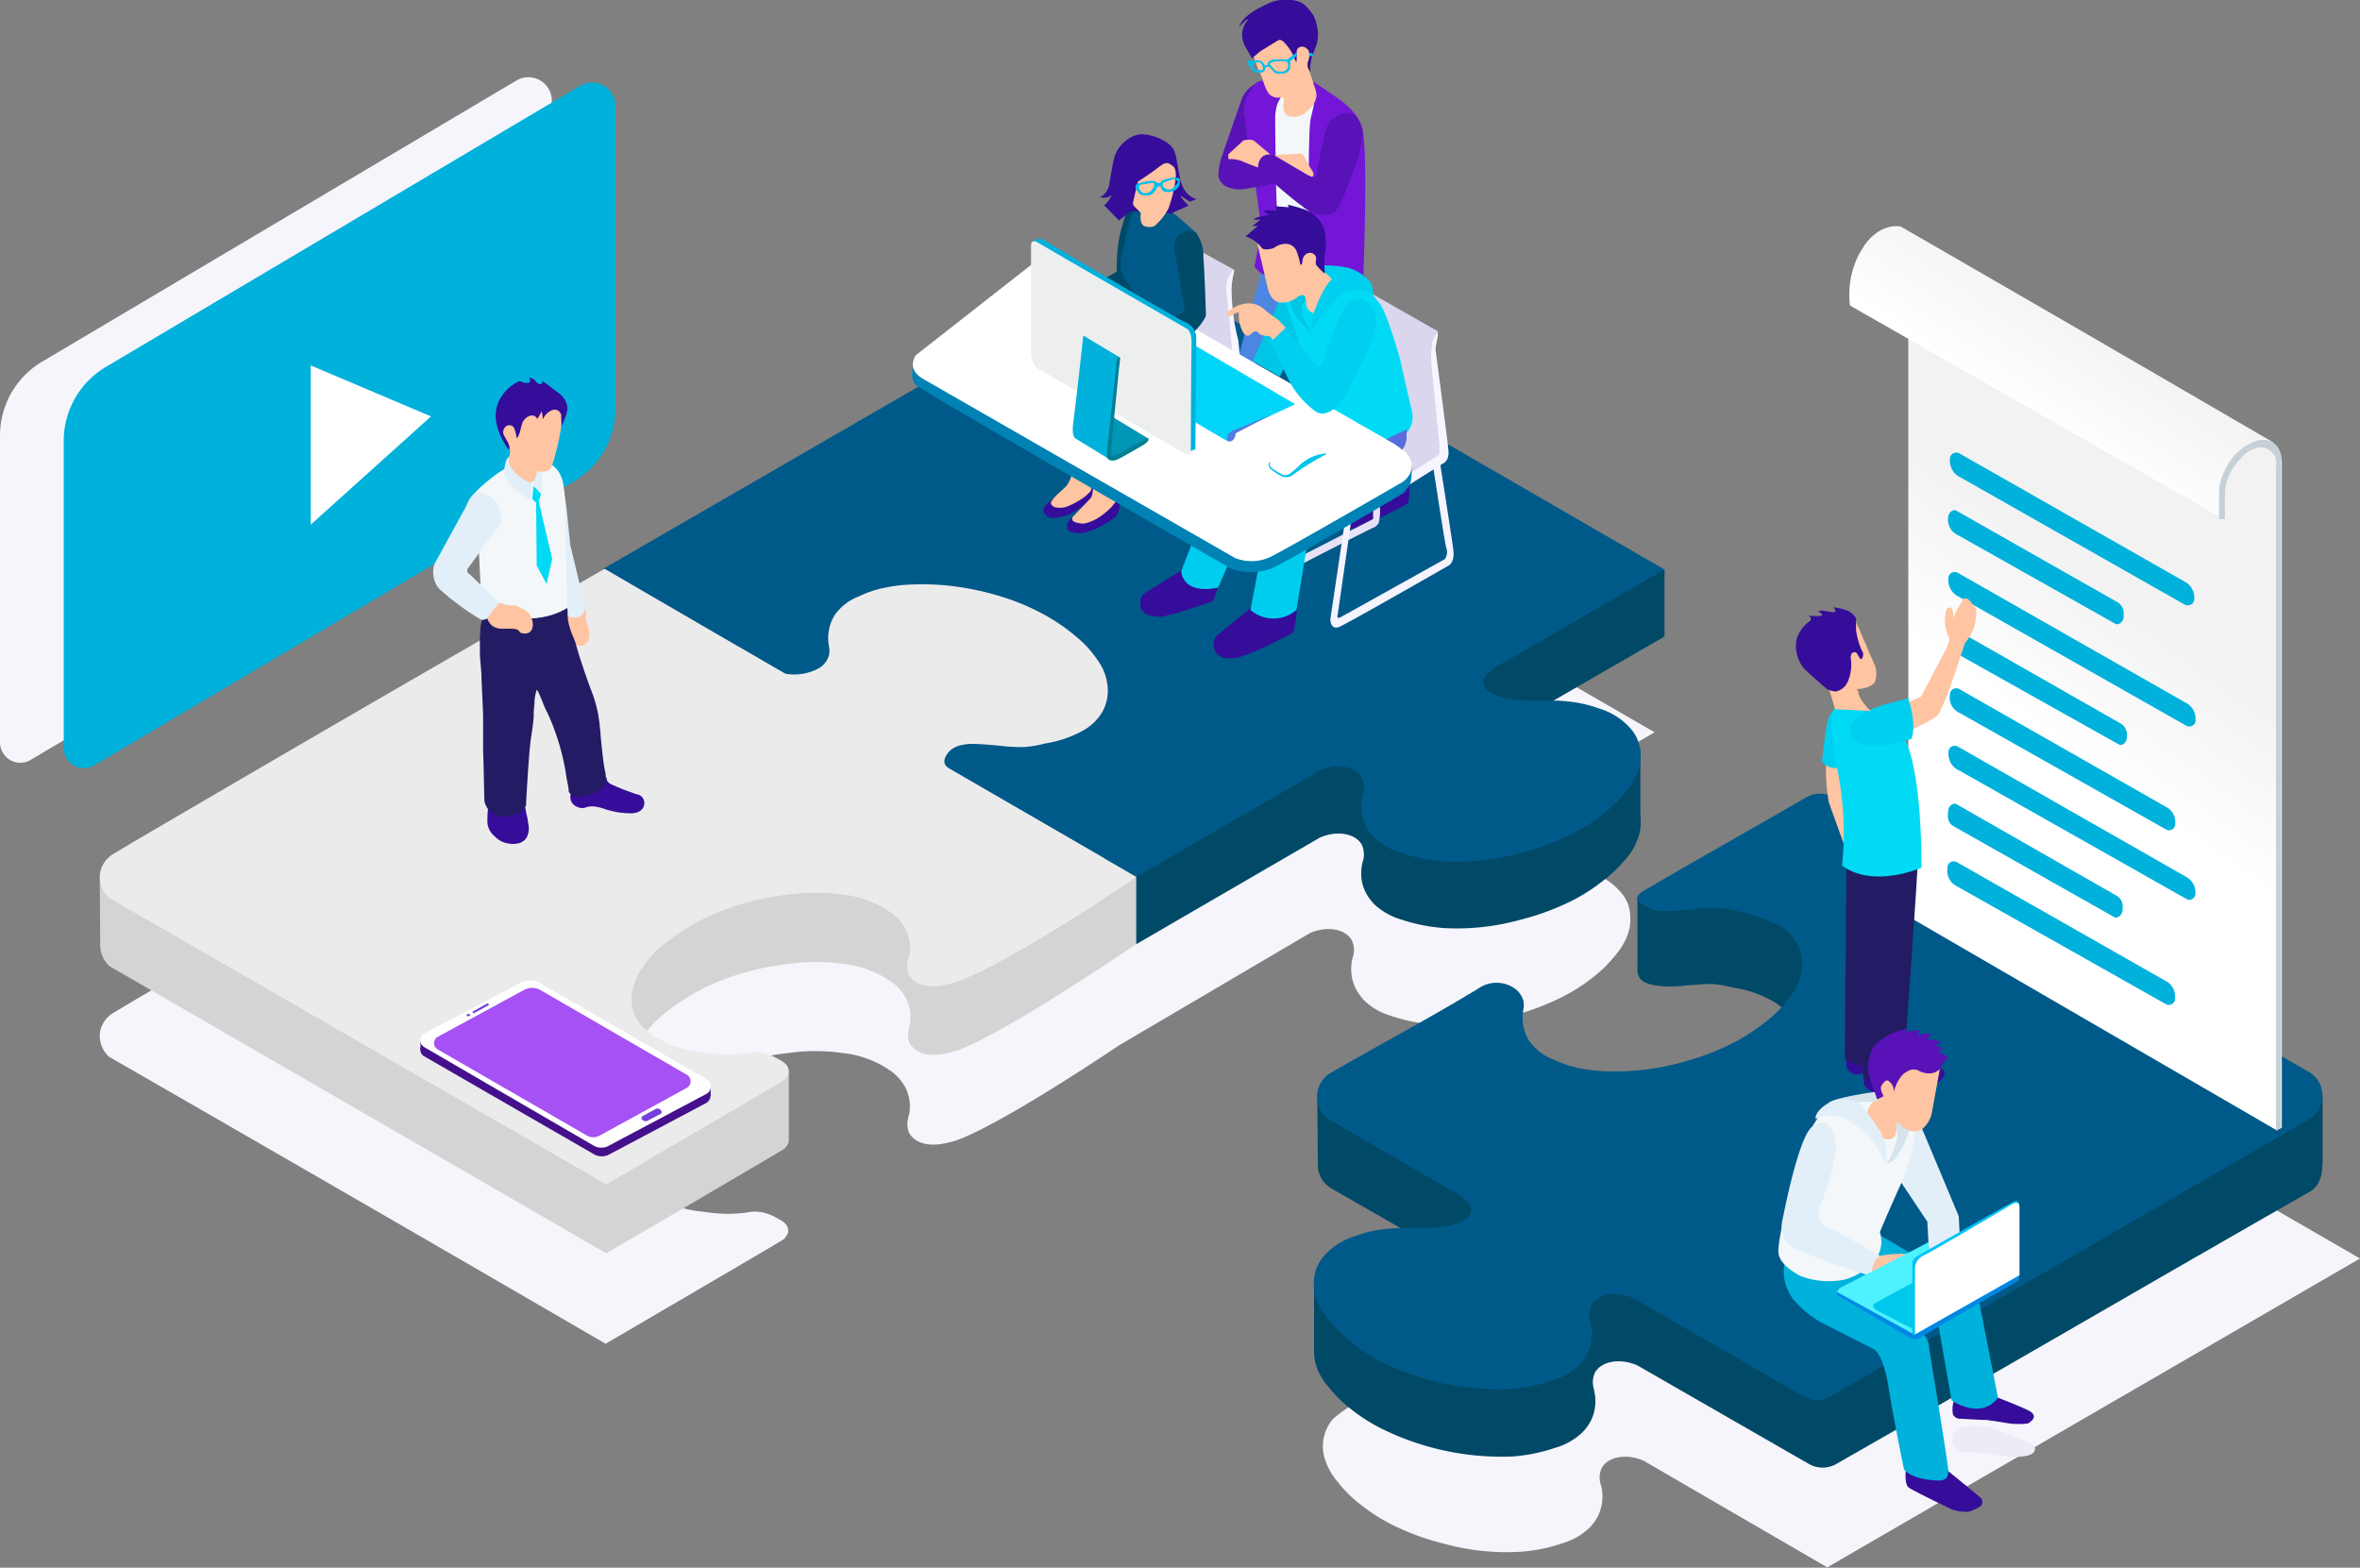 <svg xmlns="http://www.w3.org/2000/svg" viewBox="0 0 256.91 170.66">
  <rect x="0" y="0" width="256.91" height="170.66" fill="#808080" stroke="none"/>
  <defs/>
  <defs>
    <linearGradient id="Безымянный_градиент" x1="219.4" x2="241.62" y1="1116.04" y2="1085.52" gradientTransform="translate(0 -1030.16)" gradientUnits="userSpaceOnUse">
      <stop offset=".18" stop-color="#fff"/>
      <stop offset=".64" stop-color="#f2f2f2"/>
    </linearGradient>
    <linearGradient id="Безымянный_градиент_2" x1="215.67" x2="241.46" y1="1081.86" y2="1043.49" gradientTransform="translate(0 -1030.16)" gradientUnits="userSpaceOnUse">
      <stop offset=".18" stop-color="#fff"/>
      <stop offset=".47" stop-color="#f2f2f2"/>
    </linearGradient>
    <style>
      .cls-1{fill:#f6f5fb}.cls-2{fill:#004967}.cls-3{fill:#005a89}.cls-7{fill:#00b1dc}.cls-8{fill:#350d9a}.cls-9{fill:#231c64}.cls-10{fill:#ffc4a1}.cls-11{fill:#00cfef}.cls-12{fill:#00daf4}.cls-14{fill:#e3eff8}.cls-15{fill:#f3f7f9}.cls-16{fill:#d7e4ec}.cls-17{fill:#5812b7}.cls-22{fill:#fff}.cls-25{fill:#45108b}.cls-27{fill:#7540db}.cls-30{fill:#00bfed}.cls-33{fill:#f7f5ff}.cls-34{fill:#dad6ee}.cls-35{fill:#0ce}.cls-36{fill:#004a69}.cls-44{fill:#00c6e5}
    </style>
  </defs>
  <g id="Слой_2" data-name="Слой 2">
    <g id="Слой_1-2" data-name="Слой 1">
      <g id="Слой_3" data-name="Слой 3">
        <path d="M176.44 97.13a7.3 7.3 0 00-3.38-2.21 14.06 14.06 0 00-3.78-.83c-.62 0-1.23-.07-1.85-.06H165a11.41 11.41 0 01-1.65-.18 4.78 4.78 0 01-2.42-.86 1.52 1.52 0 01-.57-.71c-.16-.74.79-1.74 2.4-2.5l17.36-10.06-57.81-33.42-57.7 33.34.2.12Q39.5 94.27 14.28 109.1l-2 1.2a3 3 0 00-1.41 2.18 3.13 3.13 0 001 2.56Q39 130.63 65.93 146.28c10.5-6.14 18.11-10.59 19-11.14a1.63 1.63 0 00.87-1 1.24 1.24 0 00-.12-.66c-.1-.22-.31-.48-1.1-.88a4.81 4.81 0 00-2.53-.71 3.57 3.57 0 00-.72.1 15.43 15.43 0 01-4.7-.08 12.41 12.41 0 01-5.14-1.56A5.69 5.69 0 0169.2 128a4.74 4.74 0 01-.47-2.06 6 6 0 011-3.06 10.69 10.69 0 013-3.21 23.42 23.42 0 015.56-3.18 28.74 28.74 0 017.53-1.86 20.76 20.76 0 015.89 0 11 11 0 015.09 1.84 5.33 5.33 0 011.69 1.78 4.53 4.53 0 01.49 3 3.72 3.72 0 00-.17.75 2.46 2.46 0 00.13 1.26 2 2 0 00.63.75c1.32 1 3.3.48 4.17.24 2.5-.69 9.32-4.59 18.09-10.46l20.78-12.22c2-.86 3.91-.36 4.54.77a2.48 2.48 0 01.1 1.91 4.85 4.85 0 00-.08 2.11 4.75 4.75 0 00.34 1.09 5.48 5.48 0 001.09 1.55 7.11 7.11 0 002.85 1.59 18 18 0 004.53.92 26 26 0 008.41-.88 27.35 27.35 0 006-2.27 19.6 19.6 0 003.16-2.08 14.8 14.8 0 002.34-2.34 7.23 7.23 0 001.31-2.22 5.12 5.12 0 000-3.37 4.37 4.37 0 00-.76-1.22z" class="cls-1"/>
        <path d="M178.57 89.42v-7.88l-3.33 2.2z" class="cls-2"/>
        <path d="M181 62l-62.91 25.78 5.61 15 20-11.61c2-.85 3.9-.36 4.54.77a2.55 2.55 0 01.09 1.92 5.17 5.17 0 00-.07 2.11 4.75 4.75 0 00.34 1.03 5.35 5.35 0 001.08 1.51 7.34 7.34 0 002.86 1.59 19 19 0 004.53.92 25.66 25.66 0 008.41-.89 27.83 27.83 0 006-2.26 20.74 20.74 0 003.15-2.09 14.51 14.51 0 002.37-2.29 6.7 6.7 0 001.31-2.23 4.85 4.85 0 000-3.36 4.53 4.53 0 00-.75-1.27 7.31 7.31 0 00-3.39-2.2 13.19 13.19 0 00-3.77-.83 16.26 16.26 0 00-1.85-.07h-2.44a11.27 11.27 0 01-1.64-.18 4.77 4.77 0 01-2.42-.85 1.55 1.55 0 01-.57-.72c-.16-.73.79-1.74 2.4-2.49l17.32-10V62z" class="cls-2"/>
        <path d="M123.7 95.46l20-11.6c2-.86 3.9-.36 4.54.76a2.55 2.55 0 01.09 1.92 5.17 5.17 0 00-.07 2.11 4.75 4.75 0 00.34 1.09 5 5 0 001.08 1.51 7.22 7.22 0 002.86 1.59 18 18 0 004.53.92 26 26 0 008.41-.88 28.06 28.06 0 006-2.27 20 20 0 003.15-2.08 13.81 13.81 0 002.37-2.34 6.93 6.93 0 001.31-2.19 4.88 4.88 0 000-3.37 4.13 4.13 0 00-.75-1.26 7.27 7.27 0 00-3.39-2.21 13.9 13.9 0 00-3.77-.83c-.75-.07-1.38-.07-1.85-.07h-2.44a12.84 12.84 0 01-1.64-.17 4.78 4.78 0 01-2.42-.86 1.55 1.55 0 01-.57-.72c-.16-.73.79-1.73 2.4-2.49L181.2 62l-57.81-33.44L65.7 61.9z" class="cls-3"/>
        <path d="M252.84 119.39v7.3l-4.52-3.89 4.04-3.92.48.51z" class="cls-2"/>
        <path d="M256.91 137l-50.19-29-58.24 44.29a13.46 13.46 0 00-3.39 2.2 4.58 4.58 0 00-.76 4.64 7.14 7.14 0 001.32 2.22 13.64 13.64 0 002.34 2.34 20 20 0 003.15 2.08 26.83 26.83 0 006 2.26 25.66 25.66 0 008.41.89 18 18 0 004.53-.92 7.3 7.3 0 002.85-1.59 5.12 5.12 0 001.09-1.51 5.29 5.29 0 00.34-1.09 4.85 4.85 0 00-.07-2.11 2.46 2.46 0 01.09-1.92c.63-1.13 2.55-1.63 4.54-.77l20 11.61z" class="cls-1"/>
        <path d="M182.9 122.42s12.64-10.48 12.17-11.38a5.5 5.5 0 00-2.21-2.12 12.32 12.32 0 00-4.26-1.42 11.18 11.18 0 00-2.3-.39c-.68 0-1.36.06-2.68.16a16.43 16.43 0 01-2 .12 9.7 9.7 0 01-1.7-.17 3.86 3.86 0 01-.73-.23 1.41 1.41 0 01-.93-1.37v-.48c6.55-3.75 21.91-10.91 21.91-10.91l51 29.19c2 1.15 2.26 5.17.32 6.28-17.51 10-34.06 19.66-51.58 29.66a3 3 0 01-3 0l-18.5-10.63a3.55 3.55 0 00-.44-.21c-1.92-.71-3.72-.21-4.33.88a2.45 2.45 0 00-.11 1.86v.11a4.81 4.81 0 01-.28 3.15 5.15 5.15 0 01-1.1 1.51 7.21 7.21 0 01-2.89 1.59 18.74 18.74 0 01-4.57.93 29.48 29.48 0 01-14.55-3.16 19.54 19.54 0 01-3.18-2.08 14.17 14.17 0 01-2.3-2.28 6.88 6.88 0 01-1.33-2.22 5.1 5.1 0 01-.28-1.54v-7.42s14.86-3 14.79-3.08l-12.92-7.41a2.94 2.94 0 01-1.46-2.58l-.06-7.38 4 3.39z" class="cls-2"/>
        <path d="M190.65 105.35h-12.39l-.01-7.66 12.4-.26v7.92z" class="cls-2"/>
        <path d="M251.34 116.69L199.62 86.8a3 3 0 00-3 0c-6.12 3.54-11.27 6.42-17.4 10-1.95 1-.42 1.63-.36 1.67a3 3 0 001.3.59 5.62 5.62 0 001.53.12 24.89 24.89 0 002.6-.21 16.89 16.89 0 012.66-.16 21.63 21.63 0 016.5 1.81 5.42 5.42 0 012.18 2.12 4.82 4.82 0 01.49 2.94 6 6 0 01-1 2.46 11.59 11.59 0 01-2.3 2.59 21.7 21.7 0 01-4 2.72 26.28 26.28 0 01-4.39 1.8 29.8 29.8 0 01-4.48 1.07 28.48 28.48 0 01-4.7.31 17.73 17.73 0 01-3-.29 11.79 11.79 0 01-3.13-1 5.79 5.79 0 01-2.63-2 4.81 4.81 0 01-.66-1.65 5.26 5.26 0 010-1.77 2.41 2.41 0 000-1 2.5 2.5 0 00-1-1.36 3.45 3.45 0 00-3.91.06c-5.68 3.43-10.33 5.87-16.07 9.18a3 3 0 00-1.06 4.11 3.07 3.07 0 001.06 1.06l12.82 7.43.15.08c1.57.76 2.49 1.74 2.33 2.46a1.47 1.47 0 01-.57.71 4.69 4.69 0 01-2.42.86 11.41 11.41 0 01-1.65.18h-2.43a14.24 14.24 0 00-1.85.06 13.19 13.19 0 00-3.77.83 7.4 7.4 0 00-3.39 2.21 4.81 4.81 0 00-.76 1.27 5 5 0 000 3.36 7.14 7.14 0 001.32 2.22A13.64 13.64 0 00147 146a19.48 19.48 0 003 2.06 29.13 29.13 0 0014.4 3.16 19 19 0 004.53-.92 7.43 7.43 0 002.85-1.59 5.29 5.29 0 001.09-1.52 4.85 4.85 0 00.28-3.14v-.12a2.45 2.45 0 01.11-1.86c.6-1.08 2.39-1.59 4.29-.87a2.39 2.39 0 01.43.2l18.31 10.6a3 3 0 003 0l52-30.11a3 3 0 00.05-5.21z" class="cls-3"/>
        <path fill="url(#Безымянный_градиент)" d="M207.75 25.2L247 47.92a2.82 2.82 0 011.4 2.43v72.39l-.56.3-40.1-23.27V25.2z"/>
        <path fill="url(#Безымянный_градиент_2)" d="M241.64 56.26l-40.25-23a9.65 9.65 0 01.44-4.3 8.06 8.06 0 01.9-1.87 5.41 5.41 0 011.75-1.87 3.92 3.92 0 011.43-.56 3.35 3.35 0 011 0 8433.28 8433.28 0 0140.61 23.54l-.42.24a3.49 3.49 0 00-1.21-.38 2.49 2.49 0 00-1.4.43 3.55 3.55 0 00-1 .93 8 8 0 00-1.29 2 4.91 4.91 0 00-.52 1.68 19.42 19.42 0 010 2.42 6.12 6.12 0 01-.04.74z"/>
        <path fill="#c5d0d7" d="M242.22 53.65a5.75 5.75 0 01.1-.93 5.19 5.19 0 01.89-1.92 5.27 5.27 0 01.82-1 3 3 0 011.33-.93 1.69 1.69 0 012.41 1.28 1.82 1.82 0 010 .57v72.38l.56-.31v-73a2 2 0 00-.25-.92 1.61 1.61 0 00-.4-.5 2 2 0 00-1.08-.47 2.51 2.51 0 00-1.4.26 5.82 5.82 0 00-2.48 2.1 7.91 7.91 0 00-1 2.19 7.39 7.39 0 00-.15 1.15 2.41 2.41 0 000 .38v2.55h.6c.07-.05.01-1.97.05-2.88z"/>
        <path d="M237.94 65.88L213.48 52a2 2 0 01-1.21-2 .68.68 0 01.64-.73.63.63 0 01.36.07l24.6 14a2 2 0 011 1.53v.28a.67.67 0 01-.62.73.67.67 0 01-.31 0zM230.29 67.91l-17.14-9.65a1.82 1.82 0 01-1.07-1.93c0-.51.53-.95.89-.74l17.6 10a1.41 1.41 0 01.61 1.31v.26c-.03.52-.54.94-.89.75zM238 79l-24.68-14a2 2 0 01-1.22-2 .68.68 0 01.64-.73.63.63 0 01.36.07l24.79 14.13A2 2 0 01239 78v.27a.67.67 0 01-.53.8.69.69 0 01-.47-.07zM230.59 81L213 71.14c-.47-.26-.85-.58-.71-1.73 0-.51.53-.94.89-.73l17.73 10.11a1.39 1.39 0 01.62 1.3v.26c-.07.5-.53.93-.94.65zM235.84 90.32l-22.51-12.71a1.8 1.8 0 01-1.06-1.93.68.68 0 01.62-.75.63.63 0 01.38.07l22.63 12.9a1.81 1.81 0 01.9 1.48v.27a.68.68 0 01-.63.73.63.63 0 01-.33-.06zM238.1 97.91l-24.76-14a2 2 0 01-1.23-2 .69.69 0 01.66-.73.71.71 0 01.34.08L238 95.46a2 2 0 011 1.54v.28a.68.68 0 01-.91.63zM230.18 99.85L212.77 90c-.47-.26-.84-.58-.69-1.72 0-.51.54-.94.9-.74l17.49 10a1.36 1.36 0 01.6 1.3v.25c-.07.54-.54.91-.89.76zM235.76 109.3L213 96.46a1.85 1.85 0 01-1-1.94.68.68 0 01.62-.75.63.63 0 01.38.07l22.85 13a1.85 1.85 0 01.92 1.48v.27a.68.68 0 01-.55.79.67.67 0 01-.46-.08z" class="cls-7"/>
        <path d="M202.94 117c0 .09-.25.89.21 1.37a2.17 2.17 0 001 .59s6.24-.76 6.83-1.12 1.14-1.26.2-1.53zM201 115.1s-.14 1.08.19 1.39a1.28 1.28 0 001.17.48c.54-.08 1.14-.93 1.14-.93z" class="cls-8"/>
        <path d="M200.83 115.21a3.26 3.26 0 002 .76s-.18.88 0 1.16a2.51 2.51 0 00.81.56l3.87-5.24s1.31-18.17 1.22-18.17H201z" class="cls-9"/>
        <path d="M198.79 83a20 20 0 00.29 4.3c.37 1.12 1.75 4.86 1.75 4.86s.23-9.16.17-9.16h-2.21z" class="cls-10"/>
        <path d="M199.79 77.24s-.7.24-.95 1.79-.5 3.83-.5 3.83a1.74 1.74 0 001.82.7z" class="cls-11"/>
        <path d="M200 83.68a34.65 34.65 0 01.53 10.51s2.59 2.56 8.64.28c0 0 .19-14.63-3.24-15.37 0 0-3.24-2.94-6.24-1.94-.03 0-.75 1.41.31 6.52z" class="cls-12"/>
        <path d="M207.86 79.53A18 18 0 00210.8 78c.74-.62 2.3-5.58 3.11-8a5.1 5.1 0 001.18-2.58c.11-1.39 0-1.12-.34-1.61s-.67-.85-1-.6a11.74 11.74 0 00-1.12 2.1s.06-1.1-.28-1.17-.58.28-.57.82a3.62 3.62 0 00.36 2.35c.23.38-.39 1.53-.39 1.53l-2.63 5-1.7.76z" class="cls-10"/>
        <path d="M207.71 76s1 2.71.37 4.44c0 0-5.77 1.92-6.59-.46s4.5-3.5 4.56-3.51z" class="cls-11"/>
        <path d="M199.12 75l.65 2.2 3.88.2s-1.37-1.25-1.35-2.16c0 0-.33-.23 0-.24s1.52-.15 1.83-.84a2.73 2.73 0 000-1.65l-2.16-5z" class="cls-10"/>
        <path d="M201.88 71s.18-.07.37.29.35.65.49.3a.73.73 0 00-.07-.79 8.25 8.25 0 01-.62-2.22v-1.27a2.12 2.12 0 00-1-.87 6.33 6.33 0 00-1.48-.33s.75.74-.45.48-1.15 0-1.15 0 1.4.69-1.09.42c0 0 .57.37 0 .71a3.72 3.72 0 00-1.28 1.79 3.85 3.85 0 00.72 3.19c.65.68 2.57 2.32 2.57 2.32s.81.36 1.12.22a1.91 1.91 0 001.22-1.24 4.59 4.59 0 00.24-2.35c-.02-.71.41-.65.41-.65z" class="cls-8"/>
        <path fill="#edecf6" d="M213.82 158.11a12.81 12.81 0 013.21.25c1.64.34 3.48.32 4.18-.1a.64.64 0 00.24-.86.76.76 0 00-.11-.14s-2.83-1.21-4.15-1.7a7 7 0 00-3.62-.15c-1.29.15-1 1.64-1 1.64a1.25 1.25 0 001.25 1.06z"/>
        <path d="M207.47 160s-.18 1.59.32 1.94 4.49 2.29 4.63 2.35a4.79 4.79 0 001.84.28 4.26 4.26 0 001.4-.65.68.68 0 000-.83c-.22-.23-3.93-3.23-3.93-3.23zM212.73 152.4a3 3 0 00-.13 1.58.88.88 0 00.88.46s2 .13 2.54.13 2.62.39 2.79.39a8 8 0 001.95 0c.3-.17 1.29-.83 0-1.45s-4-1.64-4-1.64z" class="cls-8"/>
        <path d="M194.39 137a5 5 0 00.84 4.46 11.12 11.12 0 003.5 2.74l5.27 2.68s1 .47 1.56 4 1.71 9.07 1.71 9.07.7 1.12 3.74 1.22c1.25 0 1-.87 1.09-1s-2.1-13.44-2.1-13.44a2 2 0 00-1.68-2l2.73-.28 1.4 8s3.21 2.21 5.05-.31l-2.24-11.42-11.39-6.72z" class="cls-7"/>
        <path d="M206.72 128.36l3.09 4.63.19 3.46 3.34-1.9-.11-2.15-4.38-10.45-2.13 6.41z" class="cls-14"/>
        <path d="M208.49 123a19.91 19.91 0 01-1.61 6c-1.36 3-2.24 5.13-2.24 5.13a3.27 3.27 0 01-.32 2.74 6.57 6.57 0 01-3.49 2.42 8.58 8.58 0 01-4.91-.42c-1-.58-2.2-1.37-2.32-2.51s1.22-6.76 1.22-6.76 2-8.35 4.35-8.94 4.63-1.24 6.53-.58a5.49 5.49 0 012.79 2.92z" class="cls-15"/>
        <path d="M205.49 126.45s1.49-2.23.9-3.85c0 0-.25-.53.31-.4a4.93 4.93 0 011.19.79s-1 3.21-2.33 3.67c0 0-.31.19-.07-.21z" class="cls-16"/>
        <path d="M204.9 123.93c.08 0 1 .31 1.36-.25a2.37 2.37 0 00.15-1.39s.19-.18.44.12 1.34 1.14 2.28.58a3 3 0 001.17-1.85l.87-4.76h-6.46l-.43 3.26a2.37 2.37 0 00-1.05 1.68z" class="cls-10"/>
        <path d="M201.52 120l2.82-.09.16-1.1s-5.12.66-5.5 1.32z" class="cls-16"/>
        <path d="M205.32 126.86a5.57 5.57 0 00-.89-4.1c-1.37-2-1.81-2.54-2.3-2.89a3.9 3.9 0 00-3.36.38c-1.31.89-1.12 1.57-1.12 1.57a3.54 3.54 0 013-.15c2.91 1.58 3.53 2.8 4.67 5.19z" class="cls-14"/>
        <path d="M204.35 119.67c.24-.11.48-.22.71-.35 0 0-.51-.79-.21-1.2s.46-.58.71-.47a1.37 1.37 0 01.59 1.37 4.07 4.07 0 011-2.06c.71-.56 1.14-.65 1.69-.42a2.35 2.35 0 001.56.27 1.67 1.67 0 00.82-.5 2.41 2.41 0 01.48-.8 3.17 3.17 0 01.35-.29 3.46 3.46 0 00-.86-.66c-.4-.12.14-.36.34-.37s-.46-.33-.68-.28c0 0-.32-.41.55-.37a2 2 0 00-1.55-.32.71.71 0 01.48-.63 2.27 2.27 0 00-1.34.08s-.39-.22.1-.44a2.75 2.75 0 00-1.58.14.39.39 0 01.28-.46s-3.38.68-4.08 2.6a4 4 0 00-.09 3.07z" class="cls-17"/>
        <path d="M203.84 136.9a11.65 11.65 0 014.28-.35s.62.51-.21.64c0 0-.33.45.44.45v2.24l-4.95-1.4z" class="cls-10"/>
        <path d="M204.7 136.73s-.89.27-1 2.19c0 0-8.32-2.58-9-3.47a2.86 2.86 0 01-.7-2.45c.12-.56 1.74-9.13 3.26-10.34s2.08.21 2.2.51a4.05 4.05 0 01.26 2.72 23.21 23.21 0 01-1.36 4.84c-.54 1-.49 2.45.49 2.8s5.85 3.2 5.85 3.2z" class="cls-14"/>
        <path fill="#4ef1fe" d="M209.93 135.21c0 .07-9.66 5-9.66 5s-.51.51-.19.74 8.27 4.58 8.27 4.58L210 136z"/>
        <path fill="#0088e4" d="M200 141l8.11 4.75a1.2 1.2 0 001.08-.24c.63-.42 10.49-6.07 10.56-6.13a1.69 1.69 0 00.06-.65l-11.5 6.5-8.31-4.57s-.1.12 0 .34z"/>
        <path fill="#00c8ed" d="M208.24 144.68l-4.09-2.12s-.53-.4 0-.72 4.62-2.49 4.62-2.49z"/>
        <path fill="#00c4f5" d="M208.17 145.21v-7.58a.93.93 0 01.47-.85c.52-.3 10.41-5.93 10.61-6s.56-.08.58.44S209 144.94 209 144.94l-.65.39z"/>
        <path d="M208.47 145.26v-7.09a1.58 1.58 0 01.94-1.5c1.36-.67 9.66-5.6 9.66-5.6s.77-.44.77.34v7.41z" class="cls-22"/>
        <path fill="#d4d4d4" d="M10.86 95.63l.05 7.31a3.12 3.12 0 001 2.23L66 136.43a3560.53 3560.53 0 0019-11.14 1.63 1.63 0 00.87-1v-7.43h-.68l-7.81 5.36c-.23 0-.46-.05-.68-.09a12.41 12.41 0 01-5.14-1.56 5.69 5.69 0 01-2.29-2.27 4.77 4.77 0 01-.47-2.06 6 6 0 011-3.06 10.93 10.93 0 013-3.21 23.42 23.42 0 015.56-3.18 28.74 28.74 0 017.53-1.86 21.52 21.52 0 015.89 0 11 11 0 015.09 1.84 5.14 5.14 0 011.69 1.78 4.59 4.59 0 01.49 3 3.72 3.72 0 00-.17.75 2.4 2.4 0 00.12 1.2 2 2 0 00.63.74c1.32 1 3.3.48 4.17.24 2.67-.73 10.26-5.19 19.89-11.72v-7.3z"/>
        <path fill="#ecebec" d="M123.7 95.46c-9.62 6.54-17.29 10.82-20 11.56-.87.24-2.85.75-4.17-.24a2 2 0 01-.63-.75 2.5 2.5 0 01-.13-1.27A3.47 3.47 0 0199 104a4.59 4.59 0 00-.49-3 5.3 5.3 0 00-1.69-1.77 11.13 11.13 0 00-5.09-1.85 21.52 21.52 0 00-5.89 0 28.76 28.76 0 00-7.53 1.87 23.42 23.42 0 00-5.56 3.18 10.69 10.69 0 00-3 3.21 6 6 0 00-1 3.06 4.74 4.74 0 00.47 2.06 5.61 5.61 0 002.34 2.24 12.42 12.42 0 005.14 1.57 15.76 15.76 0 004.7.07 4.43 4.43 0 01.72-.09 4.92 4.92 0 012.53.7c.79.41 1 .67 1.1.89a1.24 1.24 0 01.12.66 1.66 1.66 0 01-.87 1c-.89.54-8.5 5-19 11.13l-54.13-31.2a3.13 3.13 0 01-1-2.56 3.05 3.05 0 011.4-2.17l2-1.2Q40 76.72 65.82 61.92l19.62 11.41a5.65 5.65 0 003.8-.64 2.46 2.46 0 001-1.35 2.41 2.41 0 000-1 4.79 4.79 0 010-1.77 4.63 4.63 0 01.65-1.65 5.69 5.69 0 012.62-2 11.48 11.48 0 013.12-1 16.77 16.77 0 013-.3 26.43 26.43 0 014.7.27 30 30 0 014.49 1 25 25 0 014.4 1.78 20.76 20.76 0 014 2.69 11.78 11.78 0 012.31 2.57 5.69 5.69 0 011 2.46 4.81 4.81 0 01-.47 3 5.55 5.55 0 01-2.06 2.08 12.34 12.34 0 01-4.21 1.46 12.39 12.39 0 01-2.27.39 18 18 0 01-2.65-.14c-.84-.07-1.52-.15-2.62-.19a5.25 5.25 0 00-1.53.11 2.65 2.65 0 00-1.3.61c-.09.1-.81.79-.56 1.46.13.35.72.65.73.65z"/>
        <path d="M77.36 118.34v.94l-.21.2-.18-.81a3.09 3.09 0 01.39-.33zM45.78 113.37v.91l.46.02-.12-.91-.34-.02z" class="cls-25"/>
        <path d="M64.66 125.65L46.2 115a.86.86 0 01-.34-1.16.9.9 0 01.34-.33L56.63 108a2.16 2.16 0 012.09 0l18.16 10.49a.9.9 0 01.34 1.24.92.92 0 01-.34.34l-10.59 5.62a1.71 1.71 0 01-1.63-.04z" class="cls-25"/>
        <path d="M64.66 124.73L46.2 114a.86.86 0 010-1.5l10.47-5.5a2.16 2.16 0 012.09 0l18.16 10.49a.9.9 0 01.34 1.24.92.92 0 01-.34.34l-10.59 5.62a1.66 1.66 0 01-1.67.04z" class="cls-22"/>
        <path fill="#a551f4" d="M63.85 123.59l-16.22-9.36a.79.79 0 01-.26-1.09.65.65 0 01.26-.26l9.37-5.09a1.85 1.85 0 011.85 0L74.77 117a.82.82 0 01.3 1.12.86.86 0 01-.3.3l-9.44 5.17a1.41 1.41 0 01-1.48 0z"/>
        <path d="M53.17 109.44l-1.51.82a.14.14 0 01-.17 0 .14.14 0 010-.17l1.51-.83a.14.14 0 01.17 0 .13.13 0 010 .18zM51.13 110.6H51a.14.14 0 01-.17 0 .12.12 0 010-.16l.1-.06a.14.14 0 01.17 0 .12.12 0 010 .22zM71.93 121.25l-1.43.75a.48.48 0 01-.64-.19.22.22 0 01.08-.3l1.42-.78a.46.46 0 01.62.18.23.23 0 01-.05.34z" class="cls-27"/>
        <path d="M55.58 51.8L3.32 82.73a2.19 2.19 0 01-3-.78A2.16 2.16 0 010 80.84V47.37a9.35 9.35 0 014.59-8l51.62-30.6A2.55 2.55 0 0160.07 11v33a9.16 9.16 0 01-4.49 7.8z" class="cls-1"/>
        <path d="M62.5 52.39L10.25 83.32a2.19 2.19 0 01-3-.78 2.13 2.13 0 01-.31-1.12V48a9.35 9.35 0 014.59-8.06l51.6-30.59a2.55 2.55 0 013.51.89 2.51 2.51 0 01.36 1.31v33a9.18 9.18 0 01-4.5 7.84z" class="cls-7"/>
        <path d="M46.92 45.33l-13.09-5.55v17.33l13.09-11.78z" class="cls-22"/>
        <path d="M53.13 88a11.27 11.27 0 00-.07 1.54 2.07 2.07 0 00.46 1.16 2.91 2.91 0 00.43.43 2.41 2.41 0 001.32.68 2.79 2.79 0 001.15 0 1.48 1.48 0 00.93-.67 2.19 2.19 0 00.15-1.49 6.43 6.43 0 00-.2-1.07c-.07-.43-.1-.57-.16-.84zM62.15 86.39a1.13 1.13 0 00.68 1.44 1.26 1.26 0 00.57.14 1.46 1.46 0 00.5-.12 2.32 2.32 0 011.11 0 4 4 0 01.9.25 11.37 11.37 0 001.4.33 9.71 9.71 0 001.2.1 2.21 2.21 0 00.85-.1 1.17 1.17 0 00.58-.4 1 1 0 000-1.21 1 1 0 00-.7-.37L68 86c-.5-.2-1-.41-1.43-.61a1 1 0 01-.51-.47.66.66 0 010-.28z" class="cls-8"/>
        <path d="M61.81 67a.11.11 0 01.11 0c.07 0 .1.06.18.1a.67.67 0 00.21.09 1.32 1.32 0 00.56 0 1.22 1.22 0 00.72-.83.14.14 0 010-.09s0-.06.08-.06.1.24.11.34v.89c0 .22.12.32.23.75a2.16 2.16 0 010 1.58 1 1 0 01-.57.49.82.82 0 01-.73-.08.89.89 0 01-.28-.41c-.39-1.1-.47-1.42-.47-1.42-.12-.61-.31-1.35-.15-1.35z" class="cls-10"/>
        <path d="M52.73 87.2a2.22 2.22 0 001.08 1.47 2 2 0 00.8.2 2.93 2.93 0 001.74-.34 2.85 2.85 0 00.92-.84.24.24 0 000-.12v-.09c0-.14.18-3.21.28-4.51.08-1.06.14-1.94.32-3.06.07-.53.17-1.09.23-1.93a9.35 9.35 0 01.08-1.34 4.31 4.31 0 01.1-1c.1-.46.13-.52.17-.52s.15.19.34.64c.11.26.24.53.33.8.25.65.38.82.7 1.54s.5 1.25.67 1.72a25.15 25.15 0 011.14 4.54c.07.56.22 1.1.28 1.65a.33.33 0 000 .14.76.76 0 00.35.38 2.36 2.36 0 001.34.11 4.69 4.69 0 001.4-.45 4.06 4.06 0 00.93-.77.4.4 0 00.09-.17.31.31 0 000-.19c-.08-.34-.06-.71-.14-1.06-.19-.79-.34-2.39-.43-3.23s-.07-1-.17-1.83c0-.11-.09-.73-.16-1.16A14.33 14.33 0 0064.3 75c-.19-.51-.64-1.75-1.12-3.24s-.45-1.64-.74-2.35a7.26 7.26 0 01-.5-1.42 3.43 3.43 0 01-.12-1.35c0-.18.11-.43 0-.49s-.26.08-.32.13a7.65 7.65 0 01-1.79.7 6.3 6.3 0 01-1.72.27 16.55 16.55 0 01-5.13-.79 6 6 0 00-.56 1.91q0 .44-.06.87v1.6c0 1 .09 1.32.17 2.59 0 .3 0 .32.1 2.51s.08 2 .08 2.19v3.62c.06 1.25.08 3.1.14 5.45z" class="cls-9"/>
        <path d="M61 52.47l.34.54a1.67 1.67 0 00.07.52l.17 1.13c.15 1 .19 1.82.47 4.3v.22l1.67 7a1.25 1.25 0 01-.8 1 1.27 1.27 0 01-1.09-.18 2.32 2.32 0 00-.07-.69q-.52-6.78-1-13.52a.54.54 0 01.24-.32z" class="cls-14"/>
        <path d="M52.75 67c4.68.74 7.14.29 8.89-.76l.11-.06L61.5 55a12.57 12.57 0 00-.14-2 3.65 3.65 0 00-.36-1.3 2.75 2.75 0 00-.79-1l-.12-.09c-.66-.46-4.41.12-4.69.17a13.84 13.84 0 00-2.4 1.66 13.69 13.69 0 00-1.52 1.43 1.18 1.18 0 00-.19.25 2 2 0 000 1.67l.83 4 .34 7.11z" class="cls-15"/>
        <path d="M53 67.21a9.35 9.35 0 011.14-1.51.81.81 0 01.75.1l.43.1H56a2.07 2.07 0 01.52.2 3.61 3.61 0 01.44.22 1.74 1.74 0 01.63.48 1.76 1.76 0 01.29.58 1.43 1.43 0 010 1.18 1 1 0 01-.32.32 1.12 1.12 0 01-.88 0c-.12-.08-.13-.15-.23-.24s-.25-.21-1.11-.21a7.37 7.37 0 01-.94 0 1.88 1.88 0 01-.69-.23 1.3 1.3 0 01-.47-.49 1.48 1.48 0 01-.24-.5z" class="cls-10"/>
        <path d="M52.16 67.33a.66.66 0 00.43.15.81.81 0 00.51-.24c.14-.13.12-.17.32-.46a3.48 3.48 0 01.53-.67c.15-.13.21-.16.25-.27a.6.6 0 00-.13-.52l-3-2.86a.28.28 0 01-.17-.15.51.51 0 01.15-.59l3.38-4.67a2.74 2.74 0 00-1.81-3.34c-.74-.14-1.26-.14-1.94 1.52l-3.4 6.19a3.07 3.07 0 00.14 2.09 2.77 2.77 0 00.41.6 27.33 27.33 0 004.33 3.22z" class="cls-14"/>
        <path d="M58.43 61.58l1.08 2 .6-2.75c-.48-2.09-1-4.17-1.45-6.25l.23-.85-.83-.84c0 .48-.09 1-.12 1.44a5.14 5.14 0 00.42.38l.07 6.87z" class="cls-12"/>
        <path d="M56.89 53.89a4.63 4.63 0 00.42.32c.19.13.29.19.34.18.21 0 .21-.64.22-1a5 5 0 000-.77v-.09c0-.12-.21-.16-.31-.19A3 3 0 0157 52a3 3 0 01-.54-.39 5.43 5.43 0 01-.76-.83.89.89 0 01-.22-.43v-.66a.75.75 0 00-.25.22 1.54 1.54 0 00-.23.63 2.22 2.22 0 00-.08.77 1.31 1.31 0 000 .28 2.64 2.64 0 00.75 1.29 5 5 0 00.65.57 5.48 5.48 0 01.57.44zM58.86 53.56H59v-2.24l-.54-.13-.46 1.19a.17.17 0 000 .1c0 .3.63.92.86 1.08z" class="cls-14"/>
        <path d="M55.44 49.67a2.82 2.82 0 000 .82 2.12 2.12 0 00.45.73 4.71 4.71 0 00.69.65 4.6 4.6 0 00.78.52.77.77 0 00.45.1.66.66 0 00.4-.35 1.51 1.51 0 00.24-.82 3.11 3.11 0 00.61 0 1.2 1.2 0 00.56-.08 1.21 1.21 0 00.38-.43 2.7 2.7 0 00.27-.66 31.91 31.91 0 00.78-3.42 10.49 10.49 0 00.08-1.37c0-.6 0-.7-.07-.8-.24-.37-.86-.37-1.27-.35-.87 0-4.48.21-5 2a1.91 1.91 0 000 1.16 8 8 0 00.53 1 .94.94 0 01.14.26 1.93 1.93 0 01-.02 1.04z" class="cls-10"/>
        <path d="M61.15 46.38c.18-.42.32-.78.42-1.06a2.78 2.78 0 00.2-.94 2.15 2.15 0 00-.2-.71 2.68 2.68 0 00-.92-1c-.68-.52-1.2-.92-1.57-1.18 0 0 0 .27-.22.32h-.16c-.25-.08-.35-.3-.54-.47a1.05 1.05 0 00-.56-.22.64.64 0 01.08.19.51.51 0 010 .3 1.26 1.26 0 01-.43.08 1.3 1.3 0 01-.33-.07 1.77 1.77 0 01-.31-.15l-.2.08a4.55 4.55 0 00-2.2 2.35c-.1.28-.15.49-.17.54a4.23 4.23 0 00.09 2 6 6 0 00.36 1 8.49 8.49 0 00.84 1.46h.1a1.09 1.09 0 000-.36 1.67 1.67 0 00-.28-.62c-.34-.6-.36-.69-.37-.78a.81.81 0 01.13-.53.61.61 0 01.33-.28.6.6 0 01.55.06c.16.1.21.27.31.59a3.13 3.13 0 01.1.44c0 .11 0 .23.09.23s.26-.47.33-.69a8.68 8.68 0 01.27-1 1.56 1.56 0 01.67-.65.72.72 0 01.67 0 .53.53 0 01.24.29 2.35 2.35 0 00.23-.32c.16-.27.2-.43.25-.43s.09.14.13.73v.08a2.26 2.26 0 01.26-.42 1.7 1.7 0 01.61-.52.87.87 0 01.65-.1.86.86 0 01.49.53c.01.44.04.85.06 1.23z" class="cls-8"/>
        <path fill="#4d85e2" d="M137.37 29.34l-2.56 9.54 1.65 1.06s5.26-9.9 5.12-9.9-4.21-.7-4.21-.7z"/>
        <path d="M146.27 57.47a1.27 1.27 0 01-1.22-1.32v-.11l6.94-4.1h.53s.8.12.89.31a10.87 10.87 0 01-.07 2.35c-.08.34-1 .66-1.07.73s-1.93 1-1.93 1a22.4 22.4 0 01-2.76 1.17 3.66 3.66 0 01-1.31-.03z" class="cls-8"/>
        <path fill="#7316d8" d="M136.94 27l-.29 1.6a.53.53 0 00.15.71 2.81 2.81 0 001.08.72 61 61 0 009.41 1.49c1.15-.09 1.13 0 1.15-.29v-2.11s.51-13-.17-15.26a4.68 4.68 0 00-.61-1.25 8.89 8.89 0 00-2.15-2A179.06 179.06 0 00143.14 9a.25.25 0 00-.2-.06l-5.74-.14a1.51 1.51 0 00-.92.74 3.5 3.5 0 00-.79 2.22 12.15 12.15 0 00.14 1.9l.21 1.39.57 3.7.19.89.61 4.45v2z"/>
        <path d="M139.5 10.46a8.53 8.53 0 00-.44.85 5.11 5.11 0 00-.24 1.65c0 1.2.07 9.56.24 10.11s3.4.3 3.4.3-.06-9.32.23-10.5c.06-.21.33-1.41.33-1.41v-.52z" class="cls-15"/>
        <path d="M138.68 16.9l2.81-.18s.34-.08.58.48a13.48 13.48 0 00.89 1.57s.16.71-.39.38z" class="cls-10"/>
        <path d="M146.23 12.36s1-.12 1.42.35a2.84 2.84 0 01.57 1.17 2.58 2.58 0 01.07 1 25.9 25.9 0 01-.28 1.56 5 5 0 01-.24 1l-1.34 3.51s-.68 2.12-1.58 2.37a3.64 3.64 0 01-3.08-.87c-1.21-.87-3.06-2.5-3.06-2.5l-1.18.28-1.86.31a3.36 3.36 0 01-2.27-.28 1.54 1.54 0 01-.77-1.35 6.8 6.8 0 01.24-1.42c.21-.7 2.35-6.84 2.35-6.84a3.19 3.19 0 011.06-1.27l.36-.18-.58.78-.39.75-.16.69v1l.1 1 .22 1.51.06.43 1.25.89a8.39 8.39 0 01.81.5c0 .05.21.1.21.1l.56.06 3.9 2.29s.63.32.7-.25.79-3.95.79-3.95.29-1.6 1-2.08a3.5 3.5 0 011.12-.56z" class="cls-17"/>
        <path d="M133.71 17.16v-.36l1.63-1.5s.84-.27 1.27.1l1.39 1.17.28.26s-1.24-.22-1.34 1.41l-1.46-.57a3.33 3.33 0 00-1.7-.34c-.03 0-.08-.07-.07-.17zM139.77 11v.08a2.72 2.72 0 00-.05.64 1.33 1.33 0 00.15.55.77.77 0 00.6.41 2.28 2.28 0 001.51-.3 10.49 10.49 0 001-1 2.54 2.54 0 00.33-.92 2.32 2.32 0 00-.16-.87l-.41-1.27-.35-1 .1-.37.18-.63V5.09s-.77-.61-.82-.63-2.08-.58-2.15-.58-3.35 1-3.35 1l.1 1.12a13.59 13.59 0 00.48 1.43c.17.34.33.7.47 1.06s.43 1.64 1 1.94a1.31 1.31 0 00.91.18h.42z" class="cls-10"/>
        <path d="M141.15 6.72v-1.1a.56.56 0 01.47-.53.77.77 0 01.62.18c.18.18.23.2.26.43a1.38 1.38 0 010 .64c-.06.23-.14.43-.14.45a1.51 1.51 0 000 .52 3.53 3.53 0 00.28.5v-.68a7.34 7.34 0 01.16-.84c.1-.34.51-1.4.51-1.4a4 4 0 000-2.27 3.1 3.1 0 00-.85-1.62 2.52 2.52 0 00-1.15-.86 4.8 4.8 0 00-3.13.18c-1.06.51-2.92 1.36-3.28 2.61 0 0 .77-.83.89-.82s.1 0 .1 0a2.6 2.6 0 00-.65 1.34 2.7 2.7 0 00.3 1.6l.75 1.29.9-.75 1.88-1.16s.3-.26.69.15a5.26 5.26 0 011.24 2s0 .07.06.06.09.15.09.08z" class="cls-8"/>
        <path d="M140 6.47h-1.13a1 1 0 00-.7.2c-.13.09-.21.41-.26.45h-.16c-.08 0-.17-.18-.26-.32-.19-.32-.85-.2-1.37-.2s-.27.34-.25.42a3.5 3.5 0 00.48.6.78.78 0 00.58.3 1.58 1.58 0 00.53-.07.39.39 0 00.26-.35.26.26 0 01.14-.21.42.42 0 01.31 0 4.7 4.7 0 01.49.51.53.53 0 00.34.2h.69a.79.79 0 00.76-.66v-.67l.69-.56v-.39l-1 .75zm-3.78.33h.18l-.24.21c-.05-.08-.1-.2.06-.21zm1.22.8a1.43 1.43 0 01-.65 0 1.46 1.46 0 01-.41-.29l-.07-.1.45-.44h.29s.23 0 .36.34.1.46.03.49zm2.72-.15a.67.67 0 01-.37.31 1.84 1.84 0 01-.74 0c-.23 0-.61-.52-.61-.52l-.17-.2c-.16-.2.35-.31.65-.37a8.34 8.34 0 011 0c.17 0 .24.13.29.32a.74.74 0 01-.05.46zM142.91 5.86l-.11-.09h-.29v.34h.49z" class="cls-30"/>
        <path fill="#e5e2f5" d="M141.62 61.45s7.76-4 7.86-4a1.1 1.1 0 00.61-.55 5.54 5.54 0 00.11-1.9l-.72.21v1.29l-7.78 4z"/>
        <path fill="#f5f3fe" d="M158.21 59.87c-.17-1.39-1.4-9.17-1.4-9.17l-.25-.72-10.19 6.11V57l-1.55 10.41s0 1.25 1 .82 11.87-6.66 11.87-6.66.7-.31.52-1.7zm-.93 1l-11.34 6.32c-.51.28-.31-.33-.31-.33l1.45-10.09 6.27-4.12 2.7-1.62s1.17 7.69 1.38 8.58a1.34 1.34 0 01-.15 1.27z"/>
        <path d="M153.28 52.85l3.84-2.42s.65-.24.56-1.37-1.41-11-1.41-11a8.39 8.39 0 01.2-1.22c.17-.67-.12-.78-.12-.78l-1 1.37.56 10.85-2.58 2.9z" class="cls-33"/>
        <path d="M153.58 51.48l3.1-2a7.88 7.88 0 000-1.19l-.88-8.87a9.82 9.82 0 01.14-2.17 4.66 4.66 0 01.61-1.17l-7.3-4.16 1.17 3.29 2.06 10-.63 4.41z" class="cls-34"/>
        <path d="M135 39l-.2-1.93a23.42 23.42 0 01-.73-5.52 8.74 8.74 0 01.31-2.1l-3.71-2.11-1.28 8.31z" class="cls-33"/>
        <path d="M134.13 38.22l-.51-5.63a5.06 5.06 0 010-2.19 5.23 5.23 0 01.68-1.07l-3.52-1.89-.55 8.68z" class="cls-34"/>
        <path d="M133.51 71.64a1.41 1.41 0 01-1.38-1.44 1.24 1.24 0 01.33-1c.46-.39 4.11-3.34 4.11-3.34L140 66s1.07 0 1.17.22a11.83 11.83 0 01-.32 2.44c-.08.34-1 .67-1.11.74s-2 1-2 1a24.74 24.74 0 01-2.88 1.16 4.08 4.08 0 01-1.35.08zM125.21 67a1.3 1.3 0 01-1.07-1.48 1.1 1.1 0 01.43-.91c.46-.31 4.09-2.55 4.09-2.55l3.07.68s1 .16 1 .34a11.61 11.61 0 01-.59 2.17c-.11.3-1 .49-1.08.54s-1.92.63-1.92.63a23.13 23.13 0 01-2.72.71 3.78 3.78 0 01-1.21-.13z" class="cls-8"/>
        <path d="M136.13 66.41a3.85 3.85 0 005 0l1.33-8.12-5.31 2.71zM130.1 58.25l-1.5 3.91s0 2.61 4 1.81l1.51-3.42z" class="cls-35"/>
        <path d="M114.69 54.21l-.9.83s-.3.42-.16.73a1.09 1.09 0 001.06.62 6.72 6.72 0 001.87-.45c.47-.27.92-.56 1.36-.87.09-.1 1.12-1 1.12-1l.19-1z" class="cls-8"/>
        <path d="M116 53c-.49.47-1.81 1.53-1.57 1.88a.74.74 0 00.67.37 2.15 2.15 0 001.34-.23 8.21 8.21 0 001.72-1c.2-.18.39-.36.57-.55a3.31 3.31 0 00.17-.69l-2.25-1.1A2.88 2.88 0 01116 53z" class="cls-10"/>
        <path d="M116.74 56.27s-.54.5-.58.83 0 .69.45.81a2.84 2.84 0 001.26.11 12.21 12.21 0 001.45-.46 12.37 12.37 0 002.12-1.29 2.16 2.16 0 00.41-1.66l-.4-.18z" class="cls-8"/>
        <path d="M116.8 56.25a.35.35 0 000 .45 1.26 1.26 0 00.64.24 1.59 1.59 0 00.81 0 5.21 5.21 0 001.07-.43 7.46 7.46 0 001.68-1.33l.56-.68S119 52.86 119 52.88s0 1.09-.31 1.39z" class="cls-10"/>
        <path d="M120.35 30.26l1.22-.67a19.14 19.14 0 01.28-3.78 23.23 23.23 0 01.75-2.59l.94-.84-.24 2.29-1 4.31 1.2 3.02z" class="cls-36"/>
        <path d="M128.06 23.46s-1.78-1.47-2.83-1.31a2.35 2.35 0 00-2.18 1.68c-.22 1-.73 3.12-.73 3.12s-.63 2-.17 2.84 1.49 2.6 1.49 2.6l5.85 3.28.78-10.28s-.72-.65-1.47-1.29z" class="cls-3"/>
        <path d="M127.57 34.73l1.43-.86-1.2-7s.06-1.07.73-1.42 1.41-.49 1.8.09A4.16 4.16 0 01131 28c.14 1.66.28 6.25.28 6.25a1.22 1.22 0 01-.06.26A6 6 0 01130 36.1c-.31.12-2.43-1.37-2.43-1.37z" class="cls-36"/>
        <path d="M127.49 23.24l1.91-.86s-.89-.81-.86-1.07l1 .65.72-.29s-1.41-.21-1.83-2.36-.37-2.9-1.09-3.55-2.63-1.47-3.81-1a3.73 3.73 0 00-2.16 2.17c-.25.76-.64 3.29-.64 3.29s-.32 1.06-1 1.22a1.3 1.3 0 001.3-.22 3.32 3.32 0 01-.83 1.14l1.62 1.64 1.25-1z" class="cls-8"/>
        <path d="M124.19 23.18c0 .06-.19 1.15.37 1.42a1.48 1.48 0 001.13 0 6.51 6.51 0 001.51-1.91 15.13 15.13 0 00.68-2.54c0-.12.38-1.65-.2-2.07s-.74-.51-1.6.16-2.22 1.54-2.22 1.54l-.53 2.31.06.29z" class="cls-10"/>
        <path d="M128.22 19.37a3.5 3.5 0 00-1.72.29c-.07 0-.12.19-.17.22a.32.32 0 01-.35 0 1.32 1.32 0 00-.61-.19 5.74 5.74 0 00-1.43.27c-.55.15-.24.67-.24.67l.3.41c.17.22.6.25 1.12.2s.9-.94.9-.94h.34a1.13 1.13 0 00.17.39c.15.24.7.26 1.09.16a1.48 1.48 0 00.68-.5s.4-.91-.08-.98zm-2.66 1a1 1 0 01-.71.65c-.33 0-.7.09-.86-.68 0 0 0-.24.38-.27s1.19-.19 1.19-.19a.42.42 0 010 .5zm2.44-.23c-.26.28-.38.45-.66.48a.79.79 0 01-.69-.28.31.31 0 010-.43.28.28 0 01.15-.08c.4-.14.93-.43 1.21-.25s.28.28-.01.56z" class="cls-30"/>
        <path fill="#0082b5" d="M138.47 61.83c2-.91 13.65-7.82 14.43-8.39s.76-1.26.79-2.67L99.45 39.64s-.49 1.62.3 2.31 34.36 20 34.36 20a6.53 6.53 0 004.36-.09c2-.91 14.28-8.13 14.44-8.27a5.39 5.39 0 00.78-2.79z"/>
        <path id="стол" d="M134.48 60.76a4.88 4.88 0 003.84-.14c2.36-1.2 14.45-8.2 14.45-8.2s2.78-2-1.34-4.41c-1.15-.67-21.16-12.1-21.16-12.1l-.49.37v-.67L114.59 27 99.72 38.65s-1.17 1.49.79 2.61z" class="cls-22"/>
        <path fill="#00d5f9" d="M141 44l-6.45 3-.61.56-.28.49s-4.15-2.38-4.06-2.46.14-8.18.14-8.18z"/>
        <path fill="#537ae0" d="M134.53 47.16a1.22 1.22 0 01-.33.76c-.19.17-.69.26-.63-.25a1 1 0 01.58-.77c.07 0 4.21-1.74 4.21-1.74z"/>
        <path fill="#00c6ed" d="M138.28 50.33a.51.51 0 00.23.67 10.64 10.64 0 001 .62.91.91 0 00.82 0 7.44 7.44 0 001.09-.93 4.82 4.82 0 012.09-1.19c1.25-.31.77 0 .77 0a27.71 27.71 0 00-3.62 2.26 1.24 1.24 0 01-1.22.05 9.7 9.7 0 01-1.2-.81.74.74 0 01-.08-.66z"/>
        <path d="M129.31 49.21l.82-.31.1-12.07a1.86 1.86 0 00-1.11-1.71C127.49 34.38 113.4 26 113.4 26s-.76-.09-.94.35z" class="cls-7"/>
        <path fill="#edefef" d="M112.24 26.82s-.09-.93.78-.39 16.07 9.29 16.07 9.29.67.15.62 1.69-.08 11.92-.08 11.92.08.56-1.43-.39-15.08-8.73-15.08-8.73-.89-.33-.88-2z"/>
        <path fill="#0096b5" d="M121.1 45.38l3.9 2.36-3.07 1.87-.67.15-1.14-.85z"/>
        <path d="M120.77 50l-3.66-2.25s-.52-.14-.26-1.88 1-8.63 1.08-9.34l3.89 2.33-1.14 10.48z" class="cls-7"/>
        <path fill="#007e93" d="M121.6 39.12c.1-.33.46-.34.31.12a6.74 6.74 0 01-.09.79l-.9 9.16s-.1.61.59.32 3.27-1.77 3.27-1.77.23-.12.25.11c0 0 0 .19-.37.46S122 49.84 122 49.84a3.85 3.85 0 01-.66.28c-.18 0-.83.13-.83-.54s.17-2.06.17-2.06l.83-7.61a5.16 5.16 0 01.09-.79z"/>
        <path d="M144.23 44l7 4a2.6 2.6 0 002.55-2.65 2.33 2.33 0 00-.08-.59s-1.26-5.45-1.26-5.52-1.39-5-2.2-6.12a16.43 16.43 0 00-1.73-2l-8.83.69A9.2 9.2 0 00141.8 38c.51 1 1.73 4.16 2.43 6z" class="cls-12"/>
        <path d="M142.81 36.12a20.54 20.54 0 012.84-3.78 2.72 2.72 0 011.94-.82 2.52 2.52 0 011.82.59c.26.31 0-.89-.15-1.28a4.9 4.9 0 00-2.61-1.71 13.49 13.49 0 00-2.46-.23h-.3l-.87 5a4.45 4.45 0 00-.21 2.23z" class="cls-11"/>
        <path d="M142.47 32.35s-1.7 1 0 3.26c.15.2.34.7-.12.24s-1.86-1.8-1.89-3 1.8-.91 1.8-.91.65.06.21.41z" class="cls-44"/>
        <path fill="#596cdd" d="M150.91 47.82l.54.31a8.1 8.1 0 011.2.84 2.64 2.64 0 00.48-1.3 7.22 7.22 0 010-.93z"/>
        <path d="M139.31 41l2.08-3.92-1.81-5.19-3.18 7.44z" class="cls-44"/>
        <path d="M138.17 36.89a1.57 1.57 0 001.45-1.62s3.12 3.77 3.82 4.66c0 0 .3.13.53-.47s2-6.22 3-6.62 1.47-.24 1.71-.07a2.43 2.43 0 011.09 2.23 6.51 6.51 0 01-.58 2.45c-.38.76-2.81 6.29-3.73 6.84 0 0-1.08 1.13-2.14.57a9.7 9.7 0 01-2.84-3.14c-.48-.93-2.31-4.83-2.31-4.83z" class="cls-11"/>
        <path d="M134.86 34a2.13 2.13 0 00-.8.35c-.22.22-.72 0-.39-.4a3.63 3.63 0 011.94-.9 2.5 2.5 0 011.85.48 14 14 0 001.63 1.24c.12.08.87.91.87.91L138.57 37l-.32-.4s-1 0-1.26-.37-.66 0-.93.23-.69 0-.91-.65a4 4 0 01-.29-1.81zM143 34.1s1-2.93 2-3.68a5.22 5.22 0 00-.83-.8c-.53-.41-.52-.61-.52-.61L143.5 26l-6.64.48 1.14 4.87s.3 1.6 1.5 1.59a2.58 2.58 0 001.76-.62s.56-.46.81 0a1.59 1.59 0 01.11.65 1.09 1.09 0 00.37.86c.37.31.45.27.45.27z" class="cls-10"/>
        <path d="M135.92 25.86a3.38 3.38 0 011.44 1.14c.36.34 1.31 0 1.31 0a2.14 2.14 0 011.16-.45 1.27 1.27 0 011.32.8 8.18 8.18 0 01.39 1.39c0 .26.22-.07.22-.1s0-.7.37-.93a.7.7 0 011 .05.31.31 0 01.07.09c.2.41-.09.72.09 1a5.82 5.82 0 00.73.76s.23.4.19-.2a7.68 7.68 0 010-1.66 7.16 7.16 0 000-2.61A3.5 3.5 0 00142 22.8a14.32 14.32 0 00-1.81-.51l.1.27-1.47-.11.17.46h-1.46l.59.51s-1.46.16-1.65.49h.75l-.88.69h.58l-1.33 1.15z" class="cls-8"/>
      </g>
    </g>
  </g>
</svg>
